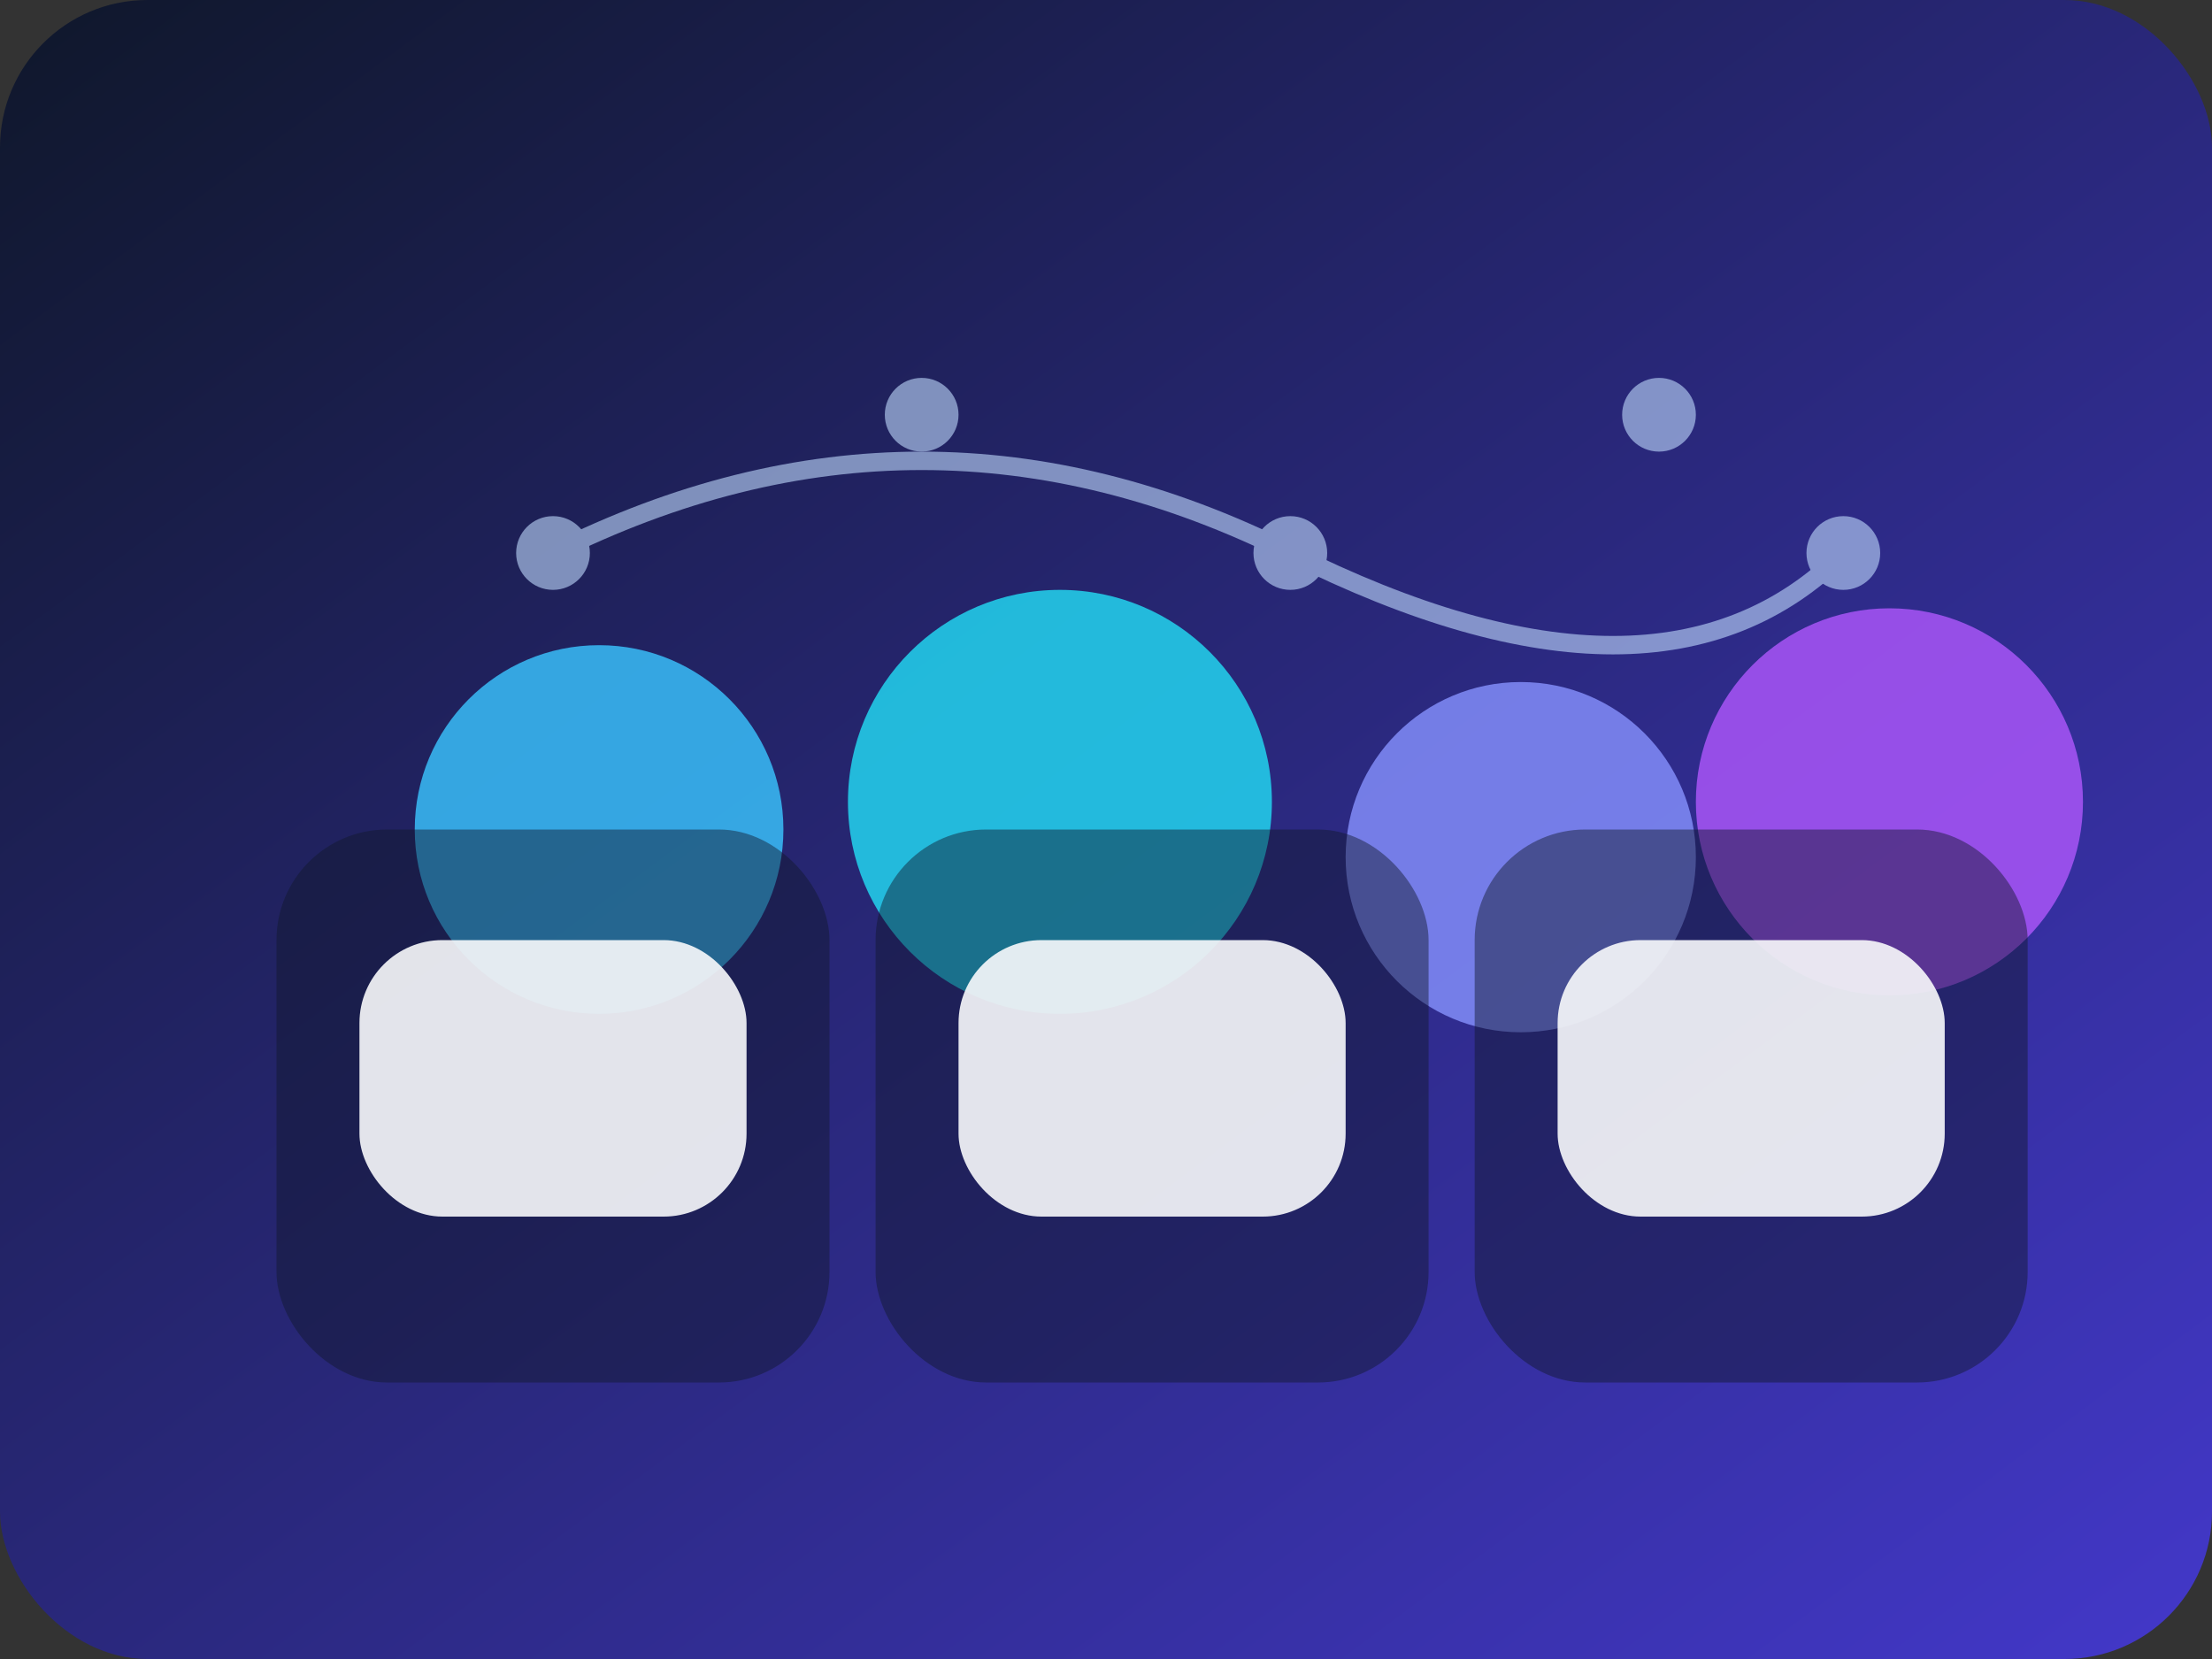 <svg xmlns="http://www.w3.org/2000/svg" viewBox="0 0 480 360">
  <rect x="0" y="0" width="480" height="360" fill="#333333" stroke="none"/>
  <defs>
    <linearGradient id="aire-com-bg" x1="0" y1="0" x2="1" y2="1">
      <stop offset="0%" stop-color="#0f172a" />
      <stop offset="100%" stop-color="#4338ca" />
    </linearGradient>
  </defs>
  <rect width="480" height="360" rx="32" fill="url(#aire-com-bg)" />
  <g transform="translate(70,140)" opacity="0.85">
    <circle cx="60" cy="40" r="40" fill="#38bdf8" />
    <circle cx="160" cy="34" r="46" fill="#22d3ee" />
    <circle cx="260" cy="46" r="38" fill="#818cf8" />
    <circle cx="340" cy="34" r="42" fill="#a855f7" />
  </g>
  <g transform="translate(60,180)" fill="#0f172a" opacity="0.45">
    <rect x="0" y="0" width="120" height="120" rx="24" />
    <rect x="130" y="0" width="120" height="120" rx="24" />
    <rect x="260" y="0" width="120" height="120" rx="24" />
  </g>
  <g transform="translate(60,188)" fill="#f8fafc" opacity="0.9">
    <rect x="18" y="16" width="84" height="60" rx="18" />
    <rect x="148" y="16" width="84" height="60" rx="18" />
    <rect x="278" y="16" width="84" height="60" rx="18" />
  </g>
  <g fill="#bfdbfe" opacity="0.6" stroke="#bfdbfe" stroke-width="4" stroke-linecap="round">
    <path d="M120 120 Q200 80 280 120 T400 120" fill="none" />
    <circle cx="120" cy="120" r="6" />
    <circle cx="200" cy="90" r="6" />
    <circle cx="280" cy="120" r="6" />
    <circle cx="360" cy="90" r="6" />
    <circle cx="400" cy="120" r="6" />
  </g>
</svg>
